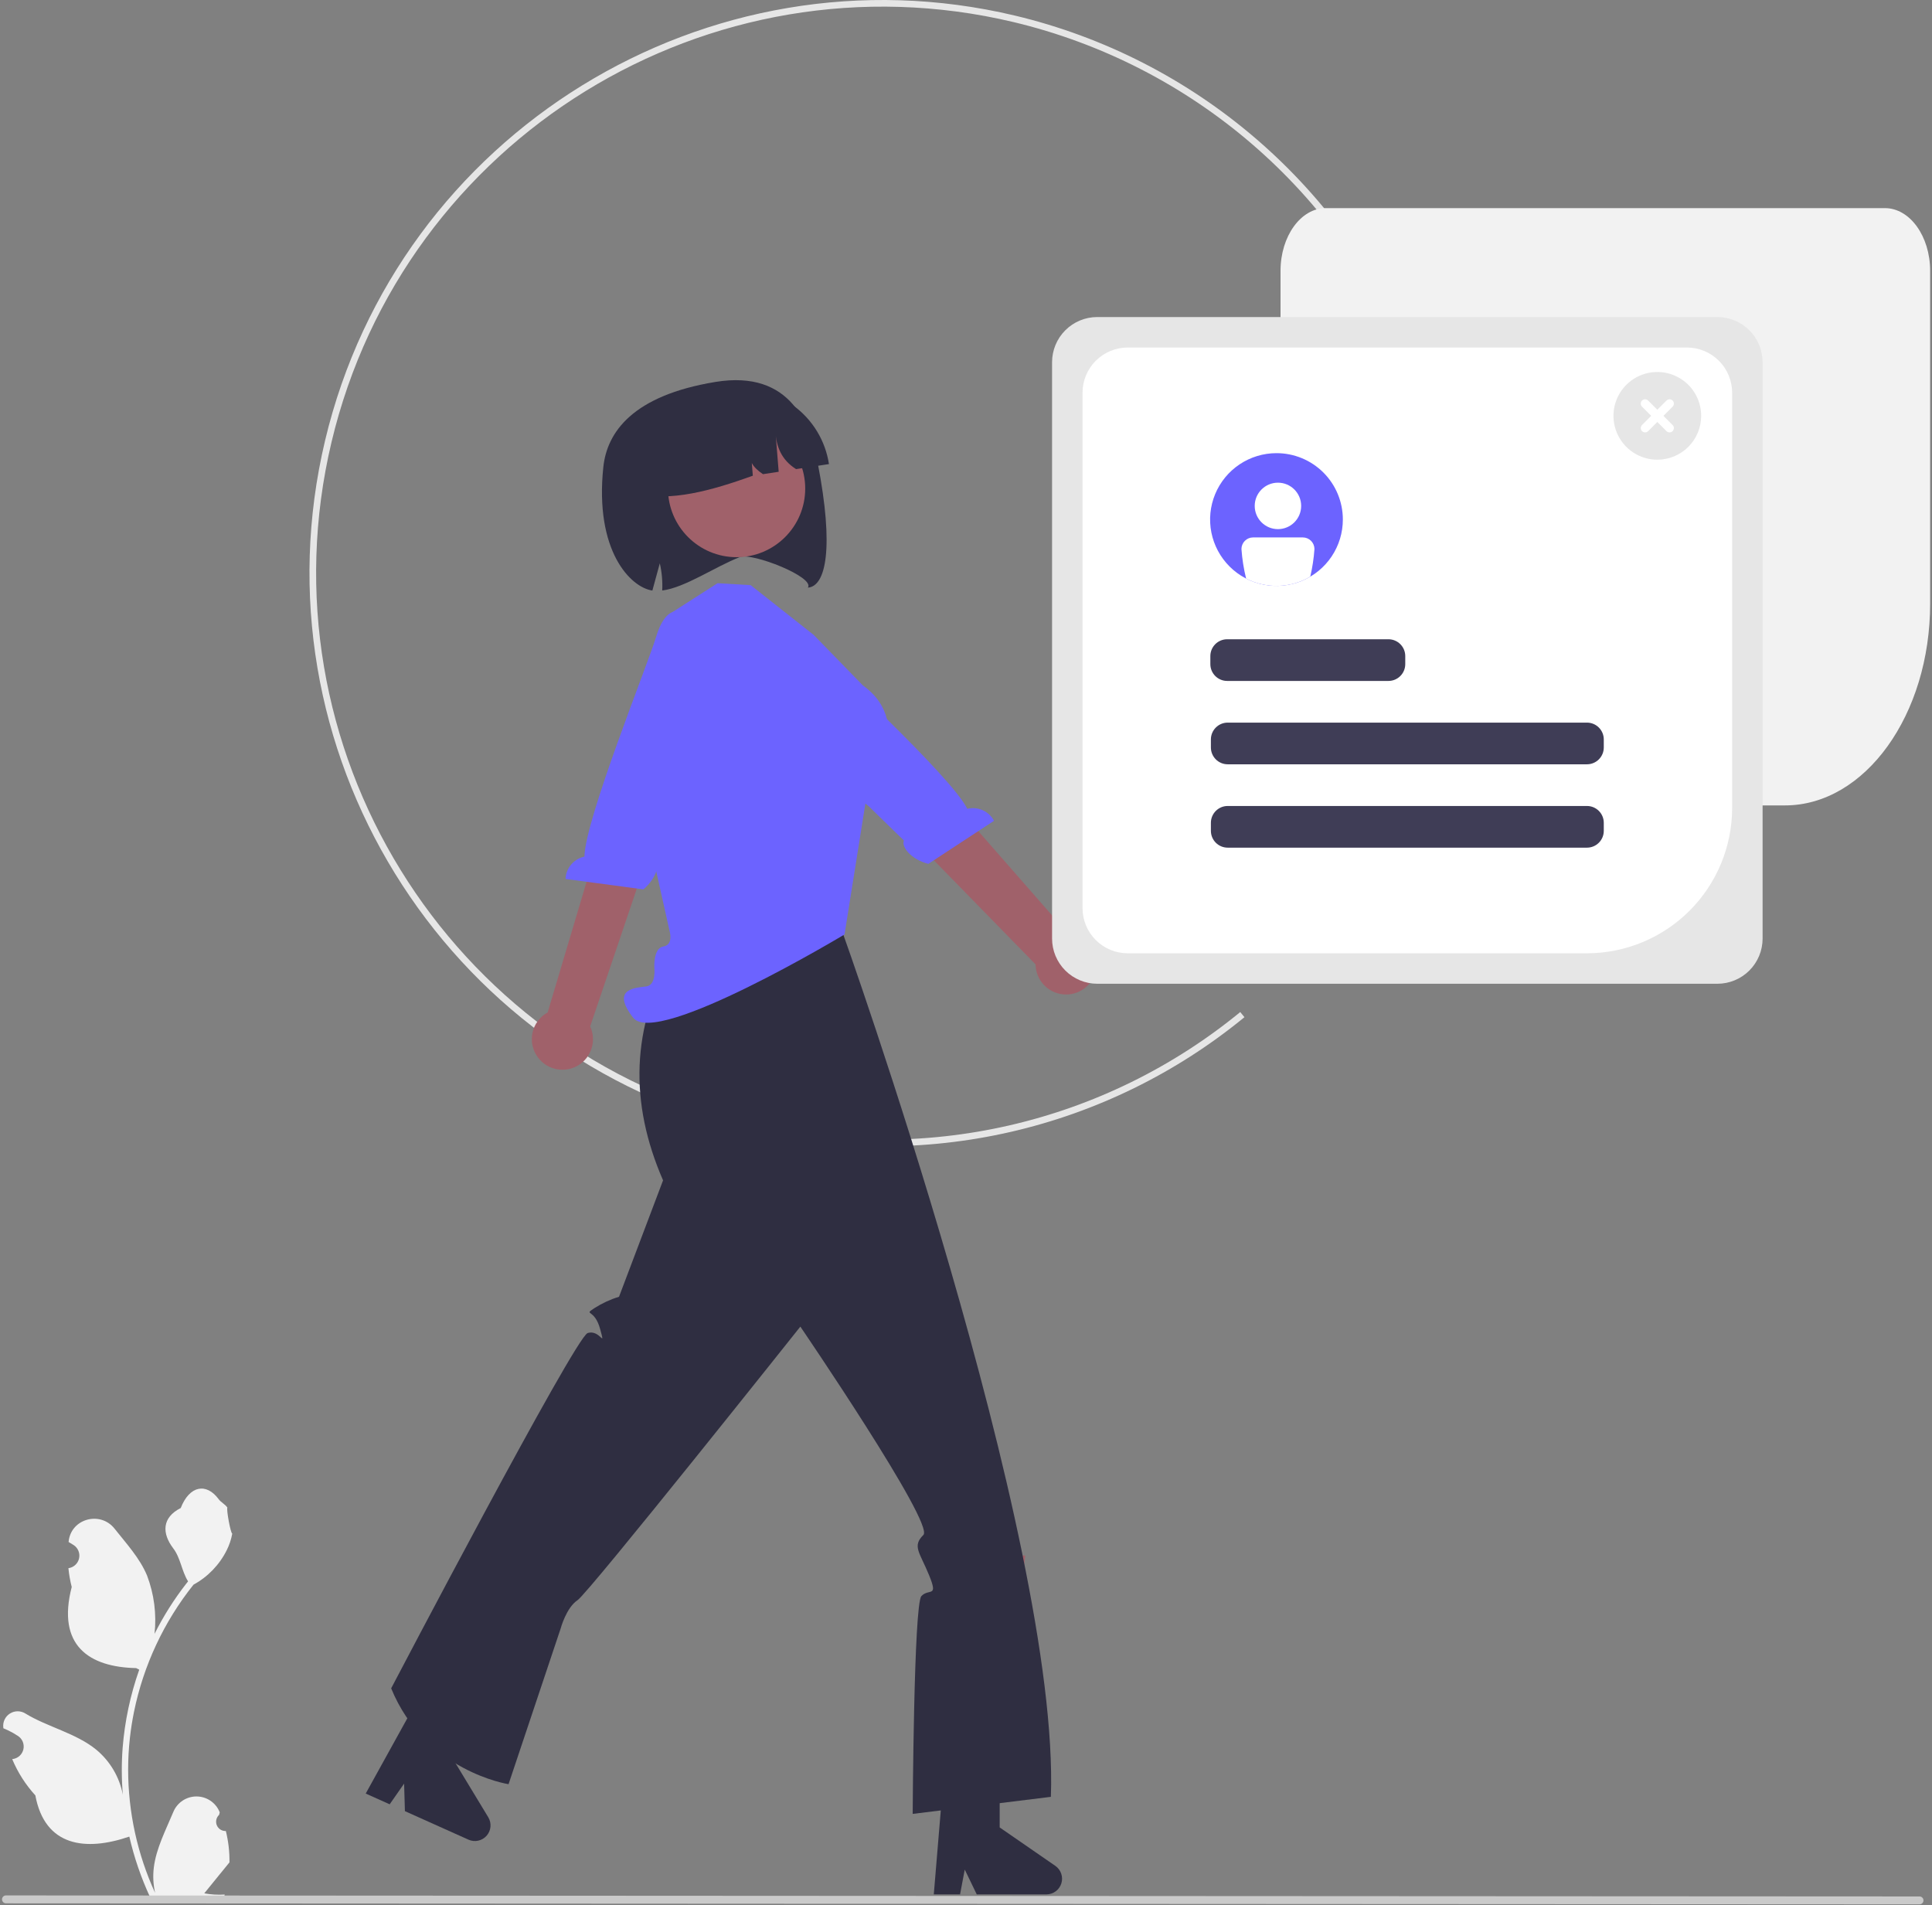 <svg width="501" height="494" viewBox="0 0 501 494" fill="none" xmlns="http://www.w3.org/2000/svg">
<rect x="0" y="0" width="501" height="494" fill="#808080" stroke="none"/>
<g clip-path="url(#clip0_1_5480)">
<path d="M194.502 293.139C114.797 274.203 65.358 193.954 84.294 114.249C103.23 34.544 183.479 -14.895 263.184 4.041C286.338 9.566 307.829 20.563 325.856 36.108C343.883 51.653 357.921 71.293 366.792 93.382L365.194 94.023C356.426 72.19 342.552 52.776 324.733 37.411C306.915 22.046 285.672 11.177 262.786 5.715C184.005 -13.002 104.684 35.865 85.968 114.646C67.252 193.428 116.118 272.749 194.9 291.465C216.829 296.75 239.684 296.879 261.671 291.842C283.659 286.805 304.179 276.738 321.619 262.434L322.705 263.767C305.06 278.24 284.3 288.425 262.055 293.521C239.811 298.617 216.688 298.486 194.502 293.139Z" fill="#E6E6E6"/>
<path d="M462.856 208.852H343.771C337.315 208.852 332.062 201.555 332.062 192.585V70.238C332.062 61.268 337.315 53.971 343.771 53.971H488.809C495.265 53.971 500.518 61.268 500.518 70.238V156.529C500.518 185.38 483.623 208.852 462.856 208.852Z" fill="#F2F2F2"/>
<path d="M247.16 474.779H256.657L265.886 403.352H244.377L247.16 474.779Z" fill="#A0616A"/>
<path d="M244.061 468.276L259.233 467.37V473.87L273.658 483.832C274.37 484.324 274.907 485.031 275.189 485.85C275.471 486.668 275.485 487.555 275.227 488.382C274.969 489.209 274.454 489.931 273.757 490.444C273.059 490.957 272.216 491.234 271.351 491.234H253.288L250.174 484.804L248.959 491.234H242.148L244.061 468.276Z" fill="#2F2E41"/>
<path d="M106.148 452.127L114.812 456.015L152.477 394.626L132.853 385.82L106.148 452.127Z" fill="#A0616A"/>
<path d="M105.983 444.923L120.196 450.309L117.534 456.24L126.616 471.234C127.064 471.974 127.264 472.839 127.187 473.701C127.109 474.564 126.758 475.379 126.185 476.027C125.611 476.676 124.845 477.124 123.999 477.307C123.153 477.489 122.27 477.397 121.48 477.042L105.001 469.647L104.793 462.506L101.051 467.874L94.838 465.086L105.983 444.923Z" fill="#2F2E41"/>
<path d="M174.475 247.503L218.403 241.547C218.403 241.547 274.875 399.152 272.511 465.939L236.675 470.36C236.675 470.36 236.947 415.973 238.935 413.878C240.924 411.783 243.376 414.448 240.923 408.456C238.471 402.464 236.503 400.95 239.449 398.028C242.395 395.107 207.544 344.007 207.544 344.007C207.544 344.007 152.707 412.981 149.764 414.943C146.821 416.905 145.394 422.271 145.394 422.271L131.876 462.659C131.876 462.659 110.265 459.381 101.437 437.799C101.437 437.799 149.137 346.762 152.378 345.682C155.618 344.603 157.09 349.998 155.618 344.603C154.147 339.208 151.204 341.17 154.147 339.208C156.129 337.942 158.274 336.952 160.523 336.265L171.943 306.075C163.139 285.883 163.702 266.339 174.475 247.503Z" fill="#2F2E41"/>
<path d="M174.054 212.943L175.666 227.897L174.717 247.508L218.154 242.347L222.235 212.943L217.035 212.994L174.054 212.943Z" fill="#FFB6B6"/>
<path d="M211.001 164.639L194.654 151.733L186.073 151.234L173.34 159.391L170.222 175.298L162.848 193.209L173.663 241.547C173.663 241.547 174.678 245.015 172.019 245.432C169.361 245.849 169.68 250.962 169.68 250.962C169.68 250.962 170.221 255.393 167.64 255.783C165.059 256.173 158.176 256.173 164.199 263.917C170.222 271.66 219 242.312 219 242.312L224.776 206.07C224.776 206.07 238.194 188.048 223.744 177.727L211.001 164.639Z" fill="#6C63FF"/>
<path d="M139.638 274.388C138.917 273.489 138.403 272.443 138.13 271.324C137.858 270.205 137.834 269.04 138.061 267.911C138.288 266.781 138.759 265.715 139.442 264.788C140.126 263.861 141.004 263.094 142.015 262.543L162.577 193.537L175.435 200.01L153.042 266.152C153.856 267.912 153.995 269.91 153.434 271.766C152.873 273.623 151.651 275.209 149.998 276.224C148.346 277.239 146.379 277.613 144.469 277.275C142.56 276.936 140.84 275.909 139.638 274.388Z" fill="#A0616A"/>
<path d="M176.292 158.753C176.292 158.753 172.617 156.8 170.103 165.253C168.09 172.02 151.759 212.326 151.551 222.126C150.207 222.411 148.996 223.135 148.108 224.184C147.221 225.233 146.708 226.547 146.65 227.919L166.842 230.625C170.37 227.649 171.296 223.63 169.931 222.437L174.315 210.463L192.605 172.366L178.974 160.118L176.292 158.753Z" fill="#6C63FF"/>
<path d="M284.185 251.705C284.446 250.583 284.457 249.418 284.219 248.291C283.981 247.164 283.498 246.103 282.805 245.183C282.113 244.263 281.226 243.506 280.209 242.965C279.192 242.424 278.069 242.113 276.919 242.053L229.75 188.182L219.744 200.121L268.537 250.076C268.565 252.015 269.303 253.876 270.611 255.307C271.92 256.739 273.708 257.64 275.637 257.841C277.566 258.042 279.501 257.528 281.077 256.397C282.652 255.267 283.758 253.597 284.185 251.705Z" fill="#A0616A"/>
<path d="M201.13 163.293C201.13 163.293 203.599 159.942 209.521 166.477C214.262 171.708 246.417 200.989 250.843 209.735C252.178 209.41 253.583 209.539 254.837 210.101C256.09 210.663 257.121 211.626 257.767 212.839L240.731 224.011C236.263 222.853 233.69 219.629 234.405 217.963L225.274 209.063L192.307 182.621L199.302 165.683L201.13 163.293Z" fill="#6C63FF"/>
<path d="M209.498 152.377C211.391 149.658 195.035 143.231 191.869 144.453C185.373 146.974 177.698 152.36 171.727 153.126C171.842 150.756 171.63 148.382 171.099 146.071C170.454 148.419 169.817 150.777 169.172 153.134C163.537 152.334 154.15 142.887 156.456 121.094C157.411 112.12 163.993 102.578 185.502 99.042C205.36 95.79 210.204 110.528 212.062 120.156C216.295 142.018 214.204 152.042 209.498 152.377Z" fill="#2F2E41"/>
<path d="M191.012 144.485C200.839 144.485 208.806 136.519 208.806 126.692C208.806 116.865 200.839 108.898 191.012 108.898C181.185 108.898 173.219 116.865 173.219 126.692C173.219 136.519 181.185 144.485 191.012 144.485Z" fill="#A0616A"/>
<path d="M214.961 120.342L206.438 121.645C202.679 119.291 201.247 115.797 201.069 111.691L201.926 122.335L197.852 122.957C195.193 121.183 194.005 119.262 194.72 117.151L195.22 123.359C184.361 127.272 173.836 130.157 164.95 127.985C164.492 124.99 164.629 121.933 165.352 118.99C166.075 116.047 167.372 113.275 169.166 110.833C170.961 108.391 173.219 106.327 175.811 104.757C178.404 103.188 181.28 102.145 184.276 101.687L188.663 101.016C191.659 100.558 194.715 100.695 197.658 101.419C200.601 102.142 203.373 103.438 205.815 105.233C208.257 107.027 210.321 109.285 211.891 111.878C213.46 114.47 214.504 117.347 214.961 120.342Z" fill="#2F2E41"/>
<path d="M58.567 474.799C58.072 474.822 57.582 474.692 57.164 474.427C56.745 474.162 56.419 473.775 56.227 473.318C56.036 472.861 55.99 472.356 56.096 471.872C56.201 471.388 56.453 470.949 56.816 470.612L56.982 469.954C56.96 469.902 56.938 469.849 56.916 469.796C56.418 468.619 55.583 467.615 54.516 466.911C53.448 466.207 52.197 465.834 50.919 465.839C49.64 465.844 48.392 466.226 47.33 466.938C46.268 467.65 45.441 468.66 44.951 469.841C42.994 474.554 40.502 479.275 39.889 484.259C39.619 486.462 39.733 488.695 40.226 490.859C35.63 480.832 33.243 469.935 33.227 458.905C33.227 456.137 33.38 453.372 33.688 450.621C33.942 448.366 34.295 446.127 34.747 443.905C37.21 431.844 42.5 420.54 50.18 410.92C53.898 408.892 56.904 405.772 58.794 401.983C59.479 400.621 59.963 399.166 60.231 397.666C59.812 397.721 58.65 391.334 58.966 390.942C58.382 390.055 57.336 389.614 56.698 388.749C53.523 384.445 49.15 385.197 46.867 391.045C41.99 393.507 41.942 397.589 44.935 401.515C46.839 404.013 47.101 407.393 48.771 410.067C48.599 410.287 48.42 410.501 48.249 410.721C45.107 414.76 42.369 419.099 40.073 423.673C40.631 418.548 39.965 413.365 38.129 408.548C36.268 404.059 32.781 400.279 29.709 396.398C26.02 391.737 18.455 393.771 17.805 399.68C17.799 399.737 17.793 399.795 17.787 399.852C18.243 400.109 18.69 400.382 19.127 400.671C19.676 401.038 20.101 401.562 20.347 402.175C20.593 402.787 20.648 403.46 20.505 404.104C20.363 404.749 20.028 405.335 19.547 405.786C19.065 406.238 18.458 406.533 17.806 406.634L17.739 406.644C17.901 408.288 18.189 409.918 18.598 411.518C14.658 426.755 23.165 432.305 35.31 432.555C35.579 432.692 35.84 432.83 36.108 432.96C33.802 439.496 32.355 446.304 31.804 453.213C31.493 457.289 31.511 461.384 31.86 465.457L31.839 465.312C30.959 460.783 28.543 456.696 24.998 453.742C19.735 449.418 12.297 447.826 6.619 444.35C6.015 443.962 5.313 443.756 4.596 443.754C3.879 443.752 3.176 443.956 2.571 444.34C1.965 444.725 1.482 445.274 1.179 445.924C0.876 446.574 0.765 447.297 0.859 448.008C0.867 448.059 0.874 448.109 0.882 448.16C1.729 448.505 2.553 448.902 3.35 449.349C3.806 449.607 4.253 449.88 4.69 450.169C5.239 450.536 5.664 451.06 5.91 451.672C6.156 452.285 6.211 452.957 6.069 453.602C5.926 454.246 5.592 454.833 5.11 455.284C4.628 455.735 4.021 456.031 3.369 456.131L3.302 456.142C3.254 456.148 3.213 456.155 3.165 456.162C4.611 459.616 6.641 462.795 9.166 465.56C11.63 478.861 22.211 480.123 33.53 476.25H33.537C34.779 481.647 36.578 486.899 38.906 491.924H58.086C58.155 491.711 58.217 491.491 58.279 491.278C56.503 491.39 54.721 491.283 52.971 490.962C54.395 489.216 55.818 487.456 57.241 485.709C57.273 485.677 57.302 485.642 57.33 485.606C58.052 484.713 58.781 483.826 59.502 482.932L59.503 482.931C59.541 480.192 59.226 477.458 58.567 474.799Z" fill="#F2F2F2"/>
<path d="M1.542 493.551L497.766 493.816C498.038 493.816 498.298 493.708 498.491 493.516C498.683 493.324 498.791 493.063 498.791 492.791C498.791 492.52 498.683 492.259 498.491 492.067C498.298 491.875 498.038 491.767 497.766 491.767L1.542 491.502C1.271 491.503 1.011 491.612 0.82 491.804C0.629 491.996 0.521 492.256 0.521 492.527C0.521 492.798 0.629 493.058 0.82 493.25C1.011 493.442 1.271 493.551 1.542 493.551Z" fill="#CACACA"/>
<path d="M445.363 255.098H284.528C281.423 255.094 278.447 253.859 276.252 251.664C274.057 249.469 272.822 246.493 272.819 243.389V93.921C272.822 90.817 274.057 87.841 276.252 85.646C278.447 83.451 281.423 82.216 284.528 82.212H445.363C448.467 82.216 451.443 83.451 453.639 85.646C455.834 87.841 457.068 90.817 457.072 93.921V243.389C457.068 246.493 455.834 249.469 453.639 251.664C451.443 253.859 448.467 255.094 445.363 255.098Z" fill="#E6E6E6"/>
<path d="M411.512 247.2H292.427C289.323 247.197 286.347 245.962 284.152 243.767C281.957 241.572 280.722 238.596 280.718 235.491V101.826C280.722 98.721 281.957 95.745 284.152 93.55C286.347 91.355 289.323 90.12 292.427 90.117H437.465C440.569 90.12 443.546 91.355 445.741 93.55C447.936 95.745 449.17 98.721 449.174 101.826V209.538C449.163 219.523 445.191 229.096 438.131 236.157C431.07 243.217 421.497 247.189 411.512 247.2Z" fill="white"/>
<path d="M348.224 134.716C348.224 138.12 347.216 141.448 345.325 144.279C343.435 147.11 340.747 149.317 337.602 150.62C334.458 151.924 330.997 152.265 327.658 151.602C324.319 150.939 321.252 149.3 318.844 146.894C316.436 144.487 314.796 141.421 314.131 138.082C313.466 134.744 313.806 131.283 315.108 128.137C316.41 124.992 318.616 122.303 321.446 120.411C324.276 118.519 327.603 117.509 331.007 117.508C333.268 117.505 335.508 117.948 337.597 118.812C339.687 119.675 341.586 120.943 343.185 122.541C344.784 124.139 346.052 126.037 346.917 128.127C347.781 130.216 348.225 132.455 348.224 134.716Z" fill="#6C63FF"/>
<path d="M360.045 165.766H318.225C315.816 165.766 313.863 167.719 313.863 170.128V172.212C313.863 174.621 315.816 176.574 318.225 176.574H360.045C362.453 176.574 364.406 174.621 364.406 172.212V170.128C364.406 167.719 362.453 165.766 360.045 165.766Z" fill="#3F3D56"/>
<path d="M411.525 187.382H318.367C315.958 187.382 314.005 189.335 314.005 191.744V193.829C314.005 196.238 315.958 198.19 318.367 198.19H411.525C413.934 198.19 415.887 196.238 415.887 193.829V191.744C415.887 189.335 413.934 187.382 411.525 187.382Z" fill="#3F3D56"/>
<path d="M411.525 208.999H318.367C315.958 208.999 314.005 210.951 314.005 213.36V215.445C314.005 217.854 315.958 219.807 318.367 219.807H411.525C413.934 219.807 415.887 217.854 415.887 215.445V213.36C415.887 210.951 413.934 208.999 411.525 208.999Z" fill="#3F3D56"/>
<path d="M331.391 137.21C334.718 137.21 337.414 134.514 337.414 131.188C337.414 127.861 334.718 125.165 331.391 125.165C328.065 125.165 325.369 127.861 325.369 131.188C325.369 134.514 328.065 137.21 331.391 137.21Z" fill="white"/>
<path d="M337.847 139.362H324.942C324.143 139.363 323.378 139.68 322.813 140.245C322.249 140.809 321.931 141.575 321.93 142.373C322.114 144.952 322.517 147.511 323.135 150.022C325.723 151.356 328.608 152.01 331.518 151.925C334.429 151.839 337.269 151.015 339.775 149.532C340.327 147.178 340.69 144.784 340.859 142.373C340.858 141.575 340.54 140.809 339.976 140.245C339.411 139.68 338.646 139.363 337.847 139.362Z" fill="white"/>
<path d="M429.77 119.205C427.521 119.205 425.322 118.538 423.452 117.288C421.582 116.039 420.124 114.263 419.264 112.185C418.403 110.107 418.178 107.82 418.616 105.614C419.055 103.408 420.138 101.381 421.729 99.791C423.319 98.2 425.346 97.117 427.552 96.678C429.758 96.24 432.045 96.465 434.123 97.326C436.201 98.186 437.977 99.644 439.226 101.514C440.476 103.385 441.143 105.583 441.143 107.833C441.143 110.849 439.945 113.741 437.812 115.874C435.679 118.007 432.787 119.205 429.77 119.205Z" fill="#E6E6E6"/>
<path d="M433.737 110.213L431.357 107.833L433.737 105.453C433.947 105.243 434.065 104.957 434.065 104.66C434.065 104.362 433.947 104.077 433.737 103.867C433.526 103.656 433.241 103.538 432.944 103.538C432.646 103.538 432.361 103.656 432.15 103.867L429.77 106.246L427.391 103.867C427.18 103.656 426.895 103.538 426.597 103.538C426.3 103.538 426.015 103.656 425.804 103.867C425.594 104.077 425.476 104.362 425.476 104.66C425.476 104.957 425.594 105.243 425.804 105.453L428.184 107.833L425.804 110.213C425.594 110.423 425.476 110.709 425.476 111.006C425.476 111.304 425.594 111.589 425.804 111.799C426.015 112.01 426.3 112.128 426.597 112.128C426.895 112.128 427.18 112.01 427.391 111.799L429.77 109.42L432.15 111.799C432.254 111.903 432.378 111.986 432.514 112.042C432.65 112.099 432.796 112.128 432.944 112.128C433.091 112.128 433.237 112.099 433.373 112.042C433.509 111.986 433.633 111.903 433.737 111.799C433.841 111.695 433.924 111.571 433.98 111.435C434.036 111.299 434.065 111.153 434.065 111.006C434.065 110.859 434.036 110.713 433.98 110.577C433.924 110.441 433.841 110.317 433.737 110.213Z" fill="white"/>
</g>
<defs>
<clipPath id="clip0_1_5480">
<rect width="500" height="493.816" fill="white" transform="translate(0.518)"/>
</clipPath>
</defs>
</svg>
